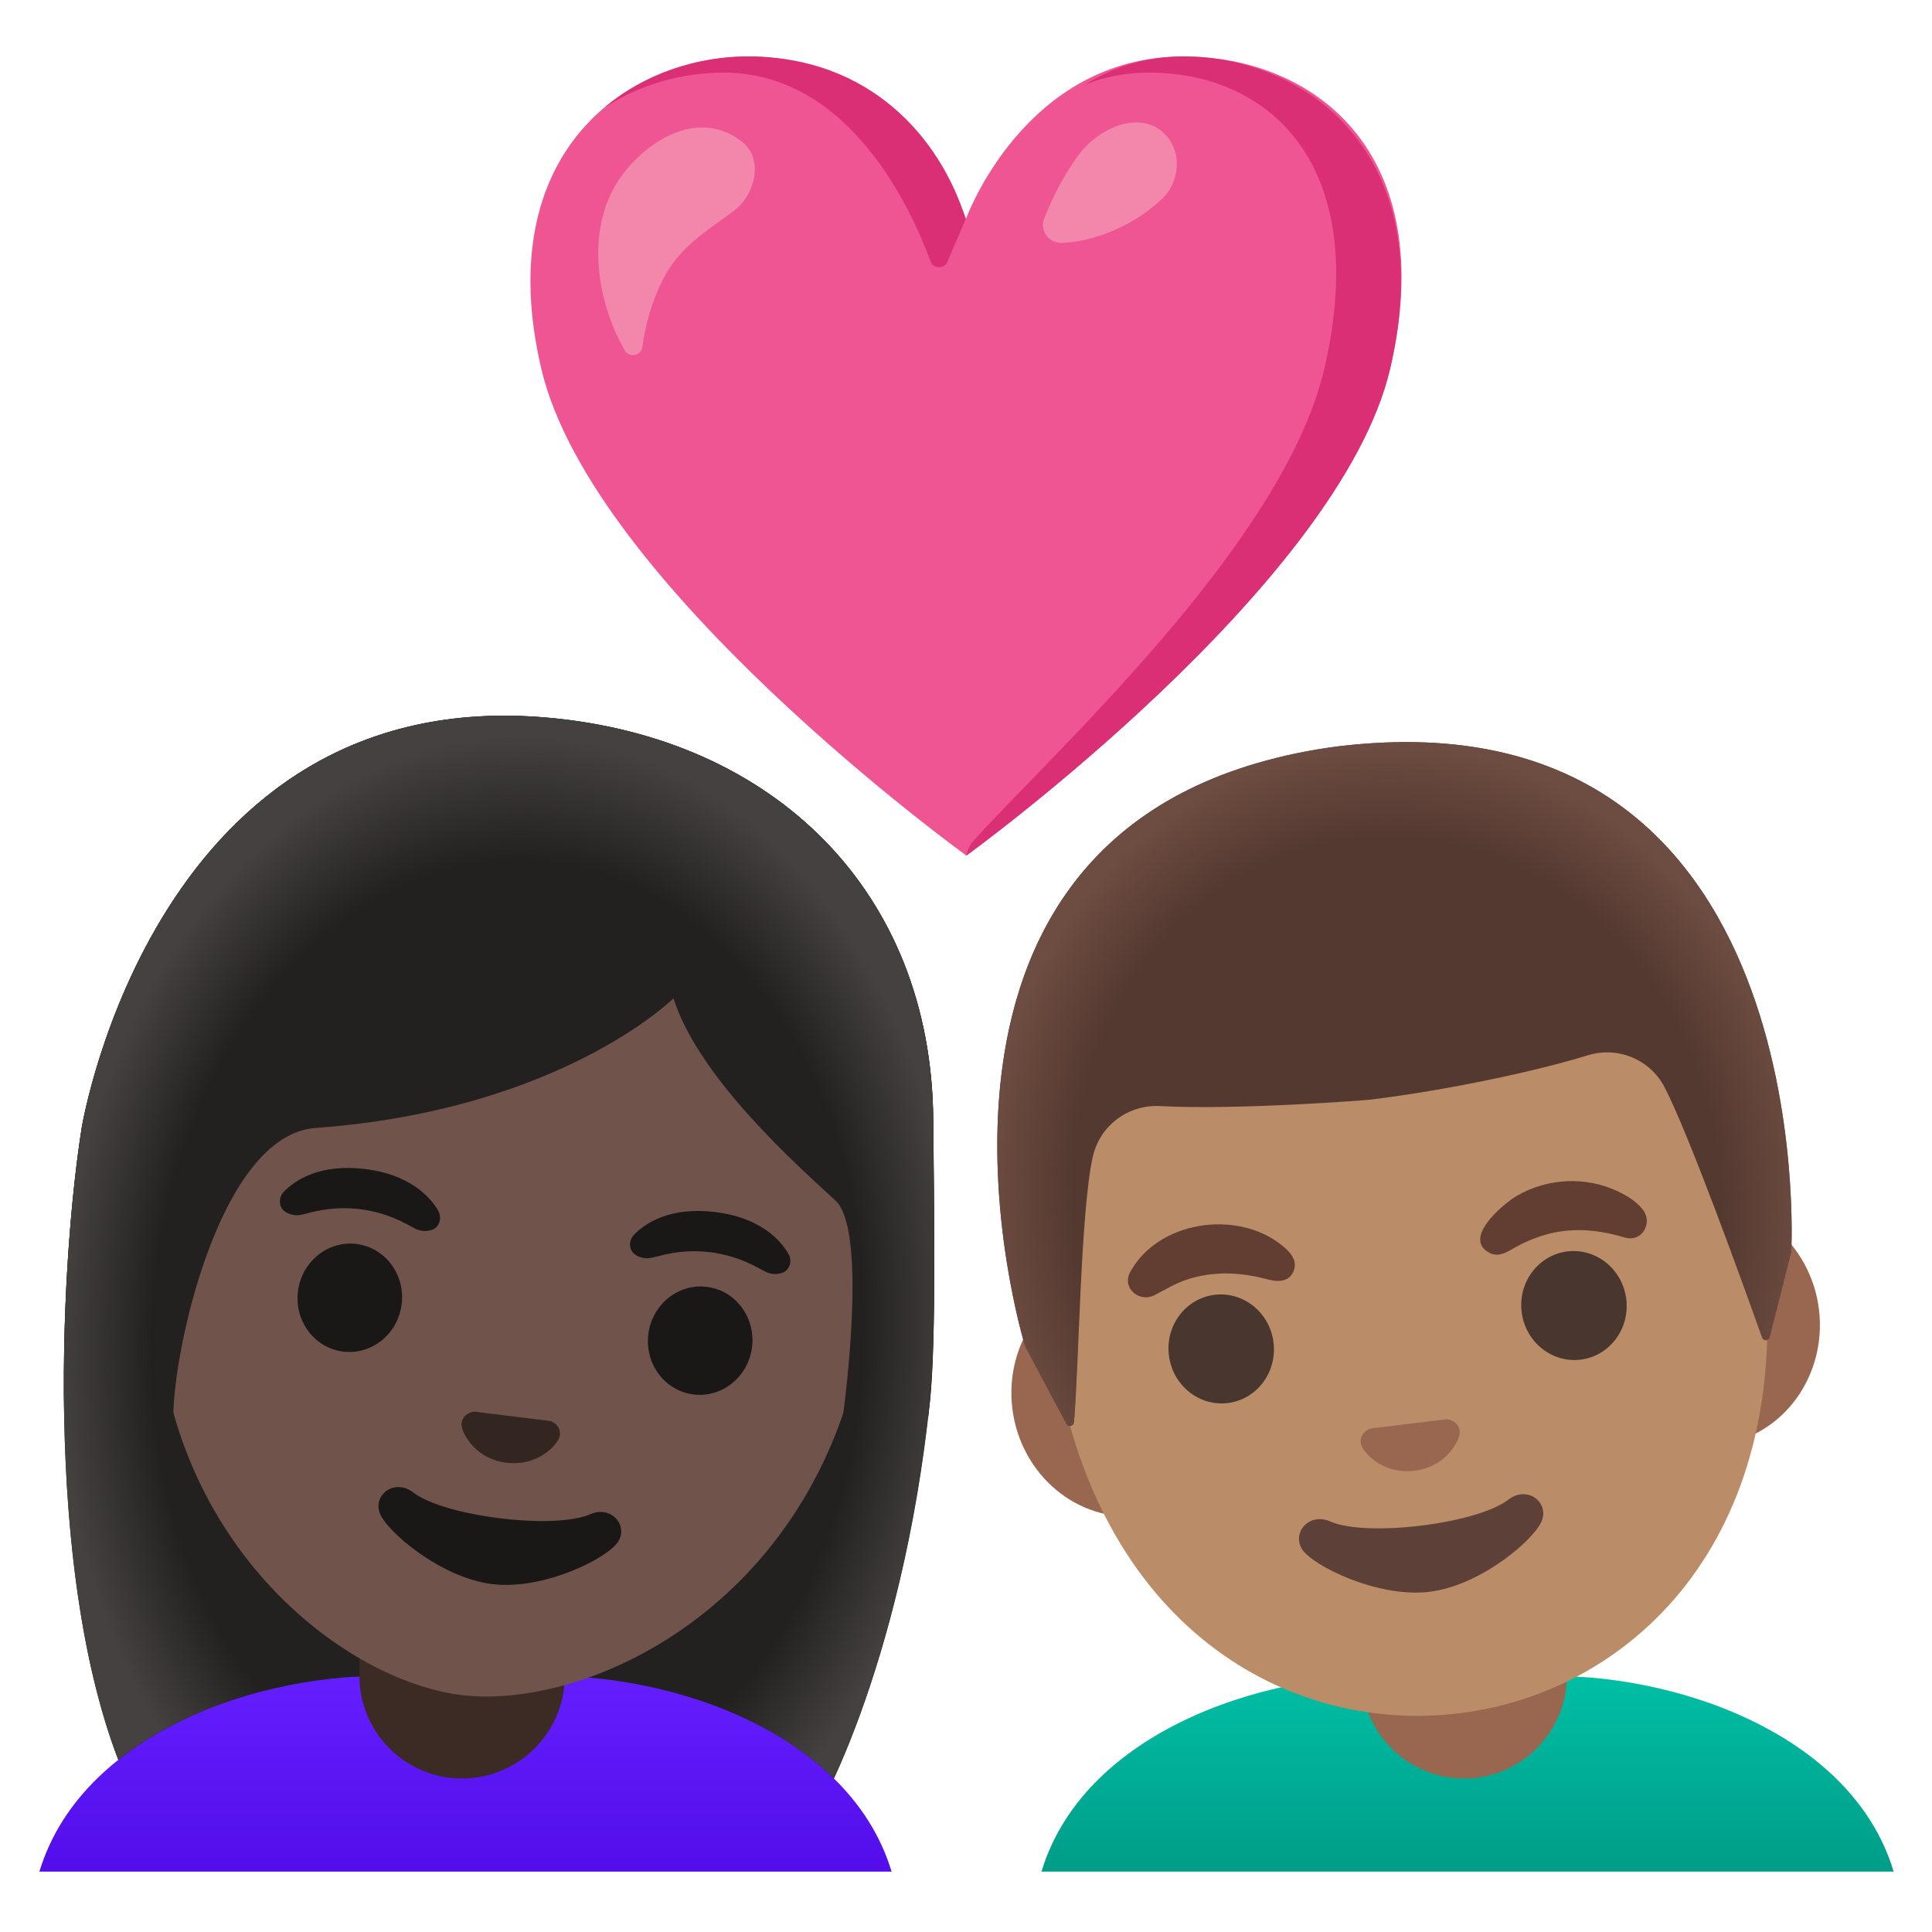 <svg enable-background="new 0 0 128 128" version="1.1" viewBox="0 0 128 128" xmlns="http://www.w3.org/2000/svg"><path d="m78.41 3.74c-10.54 0-14.41 10.76-14.41 10.76s-3.82-10.76-14.43-10.76c-7.97 0-17.07 6.32-13.71 20.68s28.16 32.26 28.16 32.26 24.72-17.9 28.08-32.26-5.08-20.68-13.69-20.68z" fill="#EF5592"/><g fill="#DA2E75"><path d="m47.94 4.81c8.27 0 12.38 8.89 13.71 12.5 0.19 0.51 0.91 0.53 1.12 0.03l1.21-2.83c-1.71-5.45-6.4-10.77-14.41-10.77-3.32 0-6.82 1.1-9.55 3.41 2.4-1.59 5.23-2.34 7.92-2.34z"/><path d="m78.41 3.74c-2.55 0-4.7 0.74-6.51 1.85 1.27-0.49 2.68-0.78 4.23-0.78 7.8 0 14.77 5.91 11.62 19.58-2.7 11.73-18.5 25.96-23.32 31.39-0.31 0.35-0.41 0.91-0.41 0.91s24.72-17.9 28.08-32.26c3.36-14.37-5.72-20.69-13.69-20.69z"/></g><path d="m41.4 11.36c1.8-2.25 5.03-4.11 7.76-1.97 1.48 1.16 0.83 3.54-0.49 4.54-1.93 1.46-3.6 2.34-4.77 4.63-0.7 1.38-1.13 2.88-1.34 4.42-0.08 0.61-0.88 0.75-1.18 0.22-2.04-3.6-2.61-8.55 0.02-11.84z" fill="#F386AB"/><path d="m70.31 16.09c-0.85 0-1.44-0.82-1.13-1.61 0.57-1.45 1.31-2.86 2.2-4.11 1.32-1.85 3.82-2.92 5.41-1.81 1.63 1.15 1.42 3.43 0.27 4.54-2.45 2.39-5.53 2.99-6.75 2.99z" fill="#F386AB"/><path d="m5.43 74.62c0.06-0.26 4.95-29.34 30.8-27.08 15.04 1.31 25.48 11.52 25.6 26.61 0.04 5.32 0.22 14.51-0.22 18.69-1.83 17.58-7.74 28.43-8.53 28.63-4.16 1.02-41.34 3.35-44.09-2.23-6.34-12.8-5-35.68-3.56-44.62z" fill="#232020"/><linearGradient id="d" x1="1210.8" x2="1210.8" y1="123.52" y2="110.87" gradientTransform="matrix(-1 0 0 1 1241.6 0)" gradientUnits="userSpaceOnUse"><stop stop-color="#530EEB" offset="0"/><stop stop-color="#651FFF" offset="1"/></linearGradient><path d="m27.08 111.11h7.52c8.69-0.66 21.56 3.24 24.47 12.89h-56.46c2.91-9.64 15.78-13.55 24.47-12.89z" fill="url(#d)"/><path d="m30.61 117.83c-3.76 0-6.8-3.05-6.8-6.8v-4.54h13.61v4.54c-0.01 3.76-3.06 6.8-6.81 6.8z" fill="#3C2B24"/><path d="m37.51 55.63c-12.15-1.49-24.51 6.16-26.87 25.32-1.89 15.39 6.52 25.66 14.46 29.61 1.89 0.94 3.76 1.53 5.45 1.74 1.68 0.21 3.62 0.09 5.67-0.36 8.66-1.9 19.33-9.84 21.23-25.25 2.35-19.16-7.79-29.57-19.94-31.06z" fill="#70534A"/><path d="m36.63 94.22c-0.07-0.04-0.14-0.07-0.22-0.08l-4.94-0.61c-0.08 0-0.15 0.01-0.23 0.03-0.47 0.13-0.77 0.56-0.62 1.08s0.96 2.03 2.94 2.27 3.13-1.02 3.41-1.49 0.09-0.96-0.34-1.2z" fill="#33251F"/><g fill="#1A1717"><path d="m29.03 80.21c-0.55-0.95-1.91-2.4-4.85-2.76s-4.61 0.71-5.37 1.5c-0.34 0.35-0.32 0.8-0.15 1.09 0.16 0.27 0.68 0.57 1.31 0.44s1.89-0.6 3.88-0.37c1.99 0.26 3.1 1.02 3.68 1.3s1.16 0.12 1.38-0.11c0.23-0.24 0.36-0.67 0.12-1.09z"/><path d="m52.23 83.06c-0.55-0.95-1.91-2.4-4.85-2.76s-4.61 0.71-5.37 1.5c-0.34 0.35-0.32 0.8-0.15 1.09 0.16 0.27 0.68 0.57 1.31 0.44s1.89-0.6 3.88-0.37c1.99 0.26 3.1 1.02 3.68 1.3s1.16 0.12 1.38-0.11c0.24-0.24 0.37-0.67 0.12-1.09z"/></g><g fill="#1A1717"><ellipse transform="matrix(.122 -.993 .993 .122 -47.473 124)" cx="46.34" cy="88.83" rx="3.59" ry="3.46"/><ellipse transform="matrix(.122 -.993 .993 .122 -65.024 98.46)" cx="23.13" cy="85.98" rx="3.59" ry="3.46"/></g><path d="m39.11 100.32c-2.39 1.05-9.67 0.15-11.73-1.44-1.18-0.92-2.63 0.08-2.24 1.31 0.38 1.2 4.03 4.34 7.47 4.76s7.69-1.74 8.35-2.82c0.67-1.09-0.48-2.41-1.85-1.81z" fill="#1A1717"/><path d="m36.22 47.55c-25.85-2.26-30.73 26.81-30.79 27.07-0.67 4.18-1.32 11.4-1.18 19.21l7.24 0.51c-0.22-3.96 2.88-19.14 9.42-19.61 16.27-1.19 23.71-8.59 23.71-8.59 1.7 5.36 8.36 11.2 10.74 13.41 1.95 1.81 0.84 11.69 0.47 14.4h5.66c0.04-0.36 0.08-0.72 0.12-1.09 0.43-4.18 0.26-13.37 0.22-18.69-0.13-15.11-10.57-25.31-25.61-26.62z" fill="#232020"/><radialGradient id="b" cx="33.662" cy="88.578" r="30.737" gradientTransform="matrix(.999 .05 -.067 1.339 5.939 -31.722)" gradientUnits="userSpaceOnUse"><stop stop-color="#444140" stop-opacity="0" offset=".765"/><stop stop-color="#444140" offset=".966"/></radialGradient><path d="m61.82 74.15c-0.12-15.09-10.56-25.29-25.6-26.61-25.85-2.25-30.73 26.82-30.79 27.08-1.34 8.35-2.6 28.87 2.4 41.97 5.33-4.24 13.28-5.94 19.25-5.48h7.52c6.52-0.5 15.39 1.57 20.64 6.71 2.12-4.59 5.14-13.29 6.35-24.98 0.45-4.17 0.27-13.37 0.23-18.69z" fill="url(#b)"/><linearGradient id="c" x1="97.236" x2="97.236" y1="123.52" y2="110.87" gradientUnits="userSpaceOnUse"><stop stop-color="#009E89" offset="0"/><stop stop-color="#00BFA5" offset="1"/></linearGradient><path d="m101 111.11h-7.52c-8.7-0.66-21.57 3.25-24.48 12.89h56.46c-2.89-9.64-15.77-13.55-24.46-12.89z" fill="url(#c)"/><path d="m97 117.83c-3.76 0-6.8-3.05-6.8-6.8v-4.54h13.61v4.54c-0.01 3.76-3.06 6.8-6.81 6.8z" fill="#99674F"/><path d="m112 79.66-5.18 0.64-28.03 3.44-5.18 0.64c-4.14 0.51-7.08 4.53-6.54 8.94s4.37 7.6 8.51 7.09l5.18-0.64 28.03-3.44 5.18-0.64c4.14-0.51 7.08-4.53 6.54-8.94-0.54-4.4-4.37-7.59-8.51-7.09z" fill="#99674F"/><path d="m89.33 53.67c-12.22 1.5-21.94 15.96-19.63 34.77 2.3 18.71 15.09 26.52 26.97 25.07 11.88-1.46 22.4-12.14 20.11-30.85-2.31-18.81-15.23-30.49-27.45-28.99z" fill="#BA8D68"/><g fill="#613E31"><path d="m74.86 84.31c1.85-3.44 7.08-4.19 10.05-1.82 0.51 0.41 1.07 0.96 0.81 1.68-0.29 0.8-1.08 0.77-1.75 0.59-1.79-0.48-3.59-0.57-5.38 0.03-0.77 0.26-1.41 0.67-2.13 1.03-0.97 0.48-2.13-0.45-1.6-1.51z"/><path d="m107.69 82c-1.65-0.49-3.28-0.69-4.99-0.28-0.77 0.19-1.52 0.49-2.22 0.87-0.55 0.3-1.14 0.75-1.79 0.42-1.86-0.97 0.95-3.28 1.8-3.78 1.84-1.08 4.16-1.28 6.15-0.53 0.79 0.3 1.67 0.76 2.2 1.44 0.67 0.84-0.01 2.16-1.15 1.86z"/></g><g fill="#49362E"><ellipse transform="matrix(.993 -.122 .122 .993 -10.285 10.52)" cx="80.86" cy="89.34" rx="3.49" ry="3.61"/><ellipse transform="matrix(.993 -.122 .122 .993 -9.761 13.345)" cx="104.22" cy="86.47" rx="3.49" ry="3.61"/></g><path d="m96.04 94.06c-0.08-0.02-0.16-0.03-0.23-0.03l-4.97 0.61c-0.07 0.02-0.15 0.05-0.22 0.09-0.43 0.24-0.62 0.73-0.34 1.21 0.27 0.47 1.43 1.74 3.43 1.5 1.99-0.24 2.81-1.76 2.96-2.28 0.15-0.53-0.15-0.97-0.63-1.1z" fill="#99674F"/><path d="m99.94 99.35c-2.07 1.61-9.41 2.51-11.81 1.45-1.38-0.61-2.55 0.72-1.87 1.83 0.66 1.08 4.99 3.25 8.45 2.83s7.08-3.57 7.47-4.78c0.39-1.24-1.05-2.25-2.24-1.33z" fill="#5D4037"/><path d="m88.81 49.43h-0.01-0.01c-31.89 4.1-20.88 39.74-20.88 39.74s1.89 3.58 2.75 5.16c0.12 0.23 0.47 0.16 0.49-0.1 0.31-3.13 0.44-14.24 1.27-17.67 0.49-2.03 2.36-3.39 4.44-3.28 5.19 0.28 13.86-0.41 13.88-0.42 5.5-0.67 11.38-1.99 14.44-2.94 1.99-0.62 4.14 0.26 5.1 2.11 1.63 3.12 5.39 13.57 6.46 16.57 0.09 0.25 0.44 0.23 0.5-0.03l1.43-5.64c0.01 0 2.07-37.24-29.86-33.5z" fill="#543930"/><radialGradient id="a" cx="117.79" cy="8.938" r="26.952" gradientTransform="matrix(.993 -.122 .138 1.12 -25.63 84.027)" gradientUnits="userSpaceOnUse"><stop stop-color="#6D4C41" stop-opacity="0" offset=".794"/><stop stop-color="#6D4C41" offset="1"/></radialGradient><path d="m118.68 82.93s2.06-37.25-29.87-33.5h-0.01-0.01c-0.5 0.06-0.98 0.13-1.46 0.21-0.95 0.16-1.85 0.34-2.72 0.56-0.01 0-0.02 0-0.03 0.01-0.06 0.02-0.12 0.03-0.18 0.05-26.45 6.68-16.49 38.91-16.49 38.91l2.75 5.13c0.12 0.23 0.46 0.16 0.49-0.1 0.31-3.16 0.44-14.22 1.27-17.65 0.49-2.03 2.36-3.4 4.44-3.28 3.2 0.18 8.26 0.27 13.76-0.4 0.02 0 1.03-0.01 1.05-0.01s0.04 0 0.06-0.01c5.5-0.67 10.39-1.99 13.45-2.94 1.99-0.62 4.14 0.26 5.1 2.11 1.64 3.14 5.42 13.66 6.47 16.61 0.09 0.24 0.43 0.23 0.5-0.02 0.45-1.73 1.43-5.68 1.43-5.68z" fill="url(#a)"/></svg>
